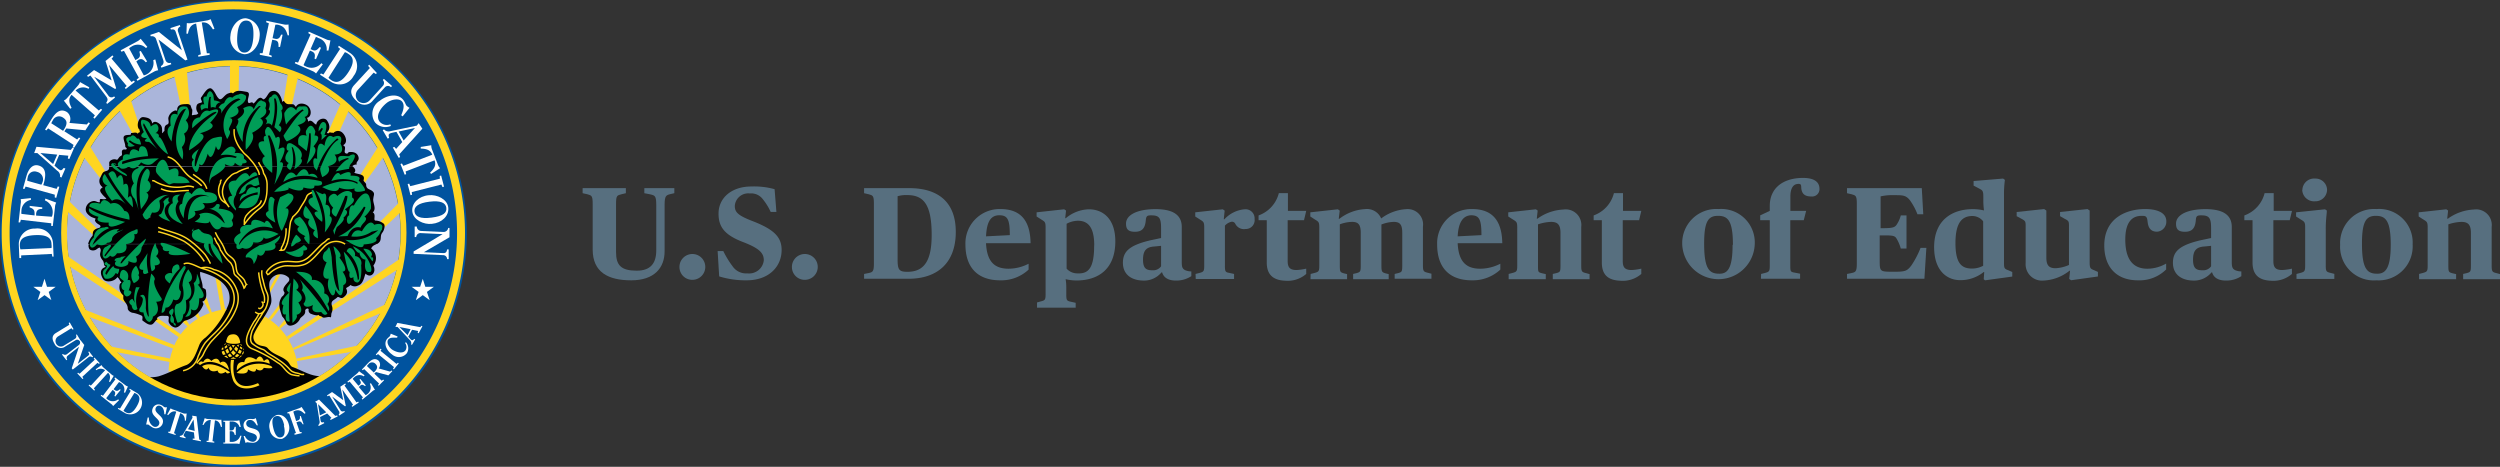 <svg xmlns="http://www.w3.org/2000/svg" xmlns:xlink="http://www.w3.org/1999/xlink" width="305.9" height="57.12" viewBox="0 0 305.9 57.12"><rect x="0" y="0" width="305.9" height="57.12" fill="#333333" stroke="none"/><defs><style>.cls-1,.cls-10,.cls-11,.cls-12,.cls-7,.cls-9{fill:none;}.cls-2{clip-path:url(#clip-path);}.cls-3{fill:#00539f;}.cls-4{fill:#aab5da;}.cls-5{fill:#ffd520;}.cls-6{fill:#fff;}.cls-11,.cls-12,.cls-7,.cls-9{stroke:#ffd520;}.cls-7{stroke-width:0.97px;}.cls-8{fill:#009d57;}.cls-9{stroke-width:0.18px;}.cls-10{stroke:#000;}.cls-10,.cls-11{stroke-width:0.18px;}.cls-12{stroke-width:0.71px;}.cls-13{fill:#576f7f;}</style><clipPath id="clip-path" transform="translate(0 -0.48)"><rect class="cls-1" width="57.39" height="57.97"/></clipPath></defs><g id="Layer_2" data-name="Layer 2"><g id="Layer_1-2" data-name="Layer 1"><g class="cls-2"><path class="cls-3" d="M28.56,57.6A28.56,28.56,0,1,0,0,29,28.56,28.56,0,0,0,28.56,57.6" transform="translate(0 -0.48)"/><path class="cls-4" d="M28.59,49.41A20.41,20.41,0,1,0,8.19,29a20.4,20.4,0,0,0,20.4,20.4" transform="translate(0 -0.48)"/><polyline class="cls-5" points="26.36 33.94 27.07 37.96 27.54 37.9 26.95 34.23"/><polygon class="cls-5" points="35.12 41.16 48.98 31.63 48.62 32.99 35.24 41.52 35.12 41.16"/><polygon class="cls-5" points="34.12 40.01 34.83 39.15 35.12 39.5 34.29 40.21 34.12 40.01"/><polygon class="cls-5" points="32.87 38.97 34.29 37.13 34.32 37.65 33.17 39.15 32.87 38.97"/><polyline class="cls-5" points="46.56 27.1 48.92 24.7 49.1 25.88 47.08 27.79"/><polyline class="cls-5" points="44.66 22.33 46.97 19.13 46.31 17.89 44.06 21.44"/><polyline class="cls-5" points="25.68 38.32 24.95 36.85 25.25 36.39 25.94 38.26 25.68 38.33"/><polygon class="cls-5" points="24.2 38.26 24.52 38.9 24.24 39.06 23.89 38.6 24.2 38.26"/><polygon class="cls-5" points="22.75 39.09 23.23 39.81 22.98 39.98 22.21 39.27 22.75 39.09"/><polygon class="cls-5" points="19.19 38.85 22.14 40.91 21.9 41.28 18.9 39.21 19.19 38.85"/><polygon class="cls-5" points="15.11 36.07 8.24 31.33 8.42 32.52 15.4 37.13 15.11 36.07"/><polygon class="cls-5" points="8.42 24.58 11.85 27.96 11.38 28.73 8.12 25.76 8.42 24.58"/><polygon class="cls-5" points="10.13 19.07 12.21 21.74 12.86 20.91 10.96 17.83 10.13 19.07"/><polyline class="cls-5" points="40.35 16.42 41.46 16.23 42.76 13.33 41.76 12.5 40.16 16.17"/><polygon class="cls-5" points="36.48 9.36 35.24 8.95 34.65 12.68 35.72 12.8 36.48 9.36"/><polygon class="cls-5" points="14.57 13.39 16.31 16.5 17.34 16.22 16 12.21 14.57 13.39"/><polygon class="cls-5" points="22.15 13.15 21.32 9.24 22.86 8.71 23.22 12.86 22.15 13.15"/><polygon class="cls-5" points="29.26 7.76 29.2 11.26 28.14 11.55 28.14 7.82 29.26 7.76"/><polyline class="cls-5" points="32.81 35 33.05 35.83 34.31 33.54 33.92 33.54 33.01 35.28"/><path class="cls-5" d="M28.79,48.36c3.78,0,7.5-.33,7.5-3s-3.73-7.63-7.63-7.16c-3.75.45-7.83,5-7.83,7.63s4.19,2.49,8,2.49" transform="translate(0 -0.48)"/><path d="M13.36,20.82a2.71,2.71,0,0,0,0-.4c0-.29.49-.57.91-.4.16.07.25-.35.54-.47s-.1-.6.27-.76c.14-.07.4.08.43-.14,0-.07-.18-.15-.18-.23,0-.4-.2-.7-.21-1.07s.42-.35.78-.37c.09,0,.15-.1.12-.22.27,0,.69-.17.84.1.11-.28.3-.08.24-.33-.09-.41-.06-.19-.11-.26-.34-.48,0-1.52.56-1.46s1,.19,1.07.8c.26-.45.77-.11,1,.12s.22.55.22.91.15-.13.28-.12c0-.4,0-.68.34-.81s.07-.62.15-.86a1.2,1.2,0,0,1,.68-.8c.31-.16.56.1.05-.05.57.16.2-.06.43-.44s.82-.33,1.31-.35c0,.11.08.06.17.09s.2.59.28.59c0,.9-.26.68.4.63.17,0,.38-.16.31-.22a.92.92,0,0,1-.19-.85c.06-.29.29-.34.56-.41s-.16-.45,0-.64.43-.68.72-.94c.13-.12.37-.25.55-.13.45.32.55.91.9,1.22s.64-.46,1.13-.63c.24-.08.45-.17.59,0,.44-.48,1-.31,1.64-.21s.1.76.2,1.21.46-.18.66.23c.31-.19.41-.52.71-.67s.45.2.56.15c.43-.18.53-.92,1-1,.74-.2,1.15.66,1.28,1.34.06-.08.16-.18.22-.1.34.5.57.32,1.08.37.13,0,.24.21.36.32.32-.66,1.29-.4,1.57,0,.43.56.24,1.3-.24,1.34.15.16.09.27.21.47a.22.22,0,0,1,.24-.12c.32.06.43.38.71.48.08-.68,1-.95,1.3-.52s.49,1,0,1.49c0,0,.11.15.21.08s.19-.16.21-.1.29,0,.36.08a.78.78,0,0,1,1.16,0c.33.32.68,1.16.05,1.48.08.08.2.15.22.24.06.38-.24.75.26.8.07,0,.15-.18.24-.19.48-.06,1,.06,1.15.58s-.34.55-.21.94a.77.77,0,0,0-.59.24l0,0Z" transform="translate(0 -0.48)"/><path d="M43.13,20.82c.23.19.51.5.21.8.51.22,1.39.13,1.15.89-.05.16.31.36.31.54,0,.7.56.5.89.95.17.23,0,.48,0,.72-.15.53.45,1.28-.08,1.75.46.24,0,1,.35,1a1.63,1.63,0,0,1,1,.39c.23.25,0,.86-.15,1.05-.37.43-.06.84-.42,1.23a1.33,1.33,0,0,1-.24.19H10.78a2.23,2.23,0,0,1,.5-.95c.2-.19-.2-.75.79-1,.22-.07.27-.16.19-.3s-.66-.27-.65-.77c0,.2.05,0,.09-.05s-.37-.14-.57-.26c-.67-.43-.73-.84-.56-1.28a1.11,1.11,0,0,1,.79-.63c.33-.06.46.1.71.14s.09-.16.16-.34.54.11.79-.13a3.34,3.34,0,0,1-.68-.73c-.17-.31-.05-.43.23-.64a.89.89,0,0,1-.34-1.1c.17-.29.26-.65.48-.78s.57-.09.64-.43a1.27,1.27,0,0,0,0-.2Z" transform="translate(0 -0.48)"/><path d="M46.14,30.3c-.33.21-.51.17-.73.58a1.47,1.47,0,0,1,.4,1.91c-.26.39,0,.07,0,.77-.06.53-.56.9-1.09.4-.19.53-.3,1.28-.91,1.46a.9.9,0,0,1-.93-.07c-.15.22-.58.33-.52.44.26.49,0,.81-.33,1.07s-.62-.17-.76,0c-.39.38-.82.38-.67,1a1.13,1.13,0,0,1,0,.85c-.13.23,0,.68-.22.58s-.74.17-.93,0-.36-.09-.48-.28c-.26.1-.15-.06-.12.06a2.05,2.05,0,0,1-.74-.17.46.46,0,0,1-.34-.55.14.14,0,0,0-.21-.1c-.1,0-.22.15-.22.22.08.59-.45.71-.62,1a1.47,1.47,0,0,1-1.18.86c-.49,0-.49-.42-.74-.78,0-.06-.28-.35-.29-.39-.33-1-.54-1.59,0-2.4.09,0,.4-.38.27-.55-.34-.43.23-.92.56-1.32a.4.4,0,0,0,0-.42A1.43,1.43,0,0,0,33,34.9c-.24.88.43,2,.13,2.81-.49,1.36-1.5,2.36-2.07,3.7a1,1,0,0,0,.58,1.26c.36.2.87.11,1.12.42.7.86,1.77.91,2.48,1.66.18.19.29.54.54.63,1.24.44,2.41,1.27,3.77,1.11-.33.61-1,.77-1.56,1A25.1,25.1,0,0,1,34,49a21.19,21.19,0,0,1-9.47.26A21.57,21.57,0,0,1,18,46.72s.08-.1.12-.1a3.84,3.84,0,0,0,1.28-.09c1.18-.35,2.3-1,3.4-1.38.86-.34,1.23-1.57,1.63-2.56a2.33,2.33,0,0,1,.73-.81A10.85,10.85,0,0,0,27.85,38,2.45,2.45,0,0,0,27.91,36c-.64-1.31-2.06-1.85-3.41-2.26-.11.65.31,1.23.29,1.89,0,.14.37.15.4.36.08.51.14,1.19-.45,1.42a.33.33,0,0,1,.09.46,3.22,3.22,0,0,1-2.18,1.84c-.29.07-.63.86-1.22.85a1.09,1.09,0,0,1-.78-.65c-.11-.42.22-.79-.29-.78s-.88-.1-1.17.3l.1.11c-.34.15-.46.65-.83.67s-.7-.29-1-.49c-.14-.08.12-.51-.16-.63a4.67,4.67,0,0,0-1-.33c-.25,0-.65-.25-.67-.53,0-.48-.29-.68-.5-1.07-.09-.16,0-.45-.06-.55a1.32,1.32,0,0,1-.42-1.33c0-.1.14-.16.21-.24-.22-.21-.24-.46-.5-.65-.37.58-1.44.71-1.75.22s-.5-1.26.36-1.47c-.37-.21-.16-.49-.41-.81-.67-.84,0-1.05-.34-1.53-.06-.09-.37.16-.44.21a.75.75,0,0,1-.8,0,.8.8,0,0,1-.13-.65Z" transform="translate(0 -0.48)"/><polygon class="cls-6" points="52.04 35.09 53.08 35.09 53.08 35.1 52.24 35.72 52.57 36.71 52.56 36.72 51.73 36.11 50.9 36.72 50.89 36.71 51.22 35.72 50.37 35.1 50.37 35.09 51.41 35.09 51.73 34.12 51.73 34.12 52.04 35.09"/><polygon class="cls-6" points="5.75 35.09 6.8 35.09 6.8 35.1 5.96 35.72 6.28 36.71 6.28 36.72 5.45 36.11 4.62 36.72 4.61 36.71 4.94 35.72 4.09 35.1 4.09 35.09 5.13 35.09 5.44 34.12 5.45 34.12 5.75 35.09"/><path class="cls-7" d="M28.55,56.86A27.86,27.86,0,1,0,.69,29,27.86,27.86,0,0,0,28.55,56.86Z" transform="translate(0 -0.48)"/><polygon class="cls-5" points="35.88 42.58 47.26 37.19 46.85 38.2 35.95 42.82 35.88 42.58"/><polygon class="cls-5" points="36.25 43.88 44 42.23 43.29 43 36.31 44.18 36.25 43.88"/><polygon class="cls-5" points="10.25 37.84 10.79 38.73 21.24 42.67 21.37 42.24 10.25 37.84"/><polygon class="cls-5" points="13.2 42.33 20.9 43.9 20.79 44.3 13.75 43 13.2 42.33"/><path class="cls-6" d="M24.29,28.67s.08.11.12.11.07-.07.11-.11Z" transform="translate(0 -0.48)"/><path class="cls-6" d="M18.37,26.9s-.11.07-.11.11.07.08.11.12Z" transform="translate(0 -0.48)"/><path class="cls-8" d="M36.36,30.18a.8.8,0,0,0,.47-.29c0-.08-.2-.4-.58-.69-.3.25-.84,1.51-.54,1.43s.44-.41.65-.45" transform="translate(0 -0.48)"/><path class="cls-8" d="M13.86,20.5c.12,0,.17.05.25.11s.16,0,.11-.05-.31-.2-.52-.08c-.67.4,2.25,1.85,1.82,1.5.05-.18-.35-.37-.48-.44-.75-.44-.89-.87-1.18-1" transform="translate(0 -0.48)"/><path class="cls-5" d="M20.64,46s-.33-6.6,7.14-7.75" transform="translate(0 -0.48)"/><path class="cls-5" d="M32.37,39.18a8.18,8.18,0,0,1,4.09,6.49" transform="translate(0 -0.48)"/><path class="cls-9" d="M24.59,33.27a2.1,2.1,0,0,1,1.58.2,3.87,3.87,0,0,1,2.94,3,3.45,3.45,0,0,1-.3,2,7.33,7.33,0,0,1-1.06,1.73c-.62.76-1.28,1.39-1.9,2.07a6.78,6.78,0,0,0-1,1.62c-.19.37-.58.69-.76,1.06m-1.6-12.17a1,1,0,0,1,.62-.08c.68.15,1.22.53,1.85.69a7.16,7.16,0,0,1,2.56,1.31,2.88,2.88,0,0,1,.92,3.39,9.39,9.39,0,0,1-2.22,3.21c-.33.3-.84.82-1.12,1.14a7.06,7.06,0,0,0-.75,1.42,1.18,1.18,0,0,0-.13.3,2.36,2.36,0,0,1-1.82,1.68" transform="translate(0 -0.48)"/><path class="cls-5" d="M24.24,45c.27-.35.4-.35.62-.22,0,0,.4-.84,1-.13,0,0,.75-.76,1.07.22,0,0,.75-.67,1.11.89,0,0-2-1.74-3.56-.62Z" transform="translate(0 -0.48)"/><path class="cls-5" d="M24.76,45.28s1-.85,3.41.75c0,0-.38.35-.55-.05,0,0-.8.56-1-.16,0,0-.84.38-1.11-.35,0,0-.26.61-.79-.19" transform="translate(0 -0.48)"/><path class="cls-5" d="M27.66,42.23c.19-.67.33-.83.91-.85.76,0,.82,1,.82,1,0,.27-1.83.23-1.73-.13" transform="translate(0 -0.48)"/><path class="cls-5" d="M27.59,42.51a.82.82,0,0,0-.46.67c-.07.72.38,1.2,1.42,1.2s1.31-.58,1.31-1.09a.75.75,0,0,0-.4-.69,2.92,2.92,0,0,1-.89.11,2.38,2.38,0,0,1-1-.2" transform="translate(0 -0.48)"/><path class="cls-10" d="M27.86,42.63s.11,1.53,1.4,1.73m-1-1.65s.53,1.2,1.51,1.23m-.91-1.25a1.79,1.79,0,0,0,1.11.76m-.69-.8a1.82,1.82,0,0,0,.65.4m-.23-.36a1.51,1.51,0,0,1-.84,1.67m.47-1.71s-.11,1.46-1.4,1.66m.91-1.6S28.19,44,27.22,44m1-1.29a2.3,2.3,0,0,1-1.25.73m.8-.86a2.2,2.2,0,0,1-.68.4" transform="translate(0 -0.48)"/><path class="cls-9" d="M32.31,38.57a.92.92,0,0,0-.19.25,1.73,1.73,0,0,1-.2.32s0,0,0,0c-.17.36-.14.14-.33.53A15,15,0,0,0,30.84,41c-.13.46-.32,1.11,0,1.49a4.08,4.08,0,0,0,1.42.78,2.39,2.39,0,0,1,.35.28c.35.29.82.49,1.53,1a6.7,6.7,0,0,1,1.2,1,1.8,1.8,0,0,0,.37.36,2,2,0,0,0,.48.19s0,0,0,0a2.86,2.86,0,0,1,.65.19,1.2,1.2,0,0,0,.38,0M32,37.39a.35.35,0,0,1,.18.23.52.52,0,0,1-.16.48c-.06.06-.13.15-.24.14s-.11-.06-.17-.09m.44-4.6a2.67,2.67,0,0,0,.15,1.25,2.74,2.74,0,0,0,.09.39,5.51,5.51,0,0,0,.32,1,1.71,1.71,0,0,1,.18,1,3.45,3.45,0,0,1-.27,1,1.55,1.55,0,0,1-.51.6.65.65,0,0,1-.78-.15m.43.28a4.74,4.74,0,0,1-.59.94c-.79,1.38-1.43,2.68-.3,3.26A16.47,16.47,0,0,1,34,44.87c.69.36.93,1.11,1.65,1.44a5.47,5.47,0,0,0,1,.16m-5-12.66a10.42,10.42,0,0,0,.59,2.57,2,2,0,0,1,.08,1.16v-.09" transform="translate(0 -0.48)"/><path class="cls-5" d="M33,45s-.05-1-.71-.33c0,0-.4-1.15-.94-.18,0,0-1.24-.84-1.46.31,0,0-1-.26-.91,1A3.63,3.63,0,0,1,33,45" transform="translate(0 -0.48)"/><path class="cls-5" d="M33.17,45.27a3.9,3.9,0,0,0-4.22.84s1.47.36,1.38-.44c0,0,1,.67,1-.05,0,0,.6.49.95-.13,0,0,1.54.22.87-.22" transform="translate(0 -0.48)"/><path class="cls-5" d="M28.55,47.09c.91,1.7,3.2.53,3.2.53l-.18-.26c-3.78,1.62-2.93-2.85-2.93-2.85h-.38a5.23,5.23,0,0,0,.29,2.58" transform="translate(0 -0.48)"/><path class="cls-10" d="M27.37,42.45a2.44,2.44,0,0,0,.87,2" transform="translate(0 -0.48)"/><path class="cls-8" d="M13.27,21.77a17.6,17.6,0,0,0,3,4.08s0-2-.63-1.15c0,0,.36-2.31-.53-1.6,0,0,0-2-.8-.8,0,0-.26-1.51-1.06-.53" transform="translate(0 -0.48)"/><path class="cls-8" d="M12.82,21.77a32,32,0,0,0,2.67,3.82s-.89-1.16-1.78-.54c0,0-1.51-1.68-.53-1.86a.83.83,0,0,1-.36-1.42" transform="translate(0 -0.48)"/><path class="cls-8" d="M17,26.36s-1-3.94.71-5.39a.43.43,0,0,0-.8.09s-1.33.35-.53,1.86a1.35,1.35,0,0,0,.08,1.87A8.85,8.85,0,0,1,17,26.36" transform="translate(0 -0.48)"/><path class="cls-8" d="M17.26,26.12s-.71-3.73.72-5c0,0,.71.09.08,1.43a.87.87,0,0,1-.17,1.51s.89.17-.63,2" transform="translate(0 -0.48)"/><path class="cls-8" d="M10.93,25.76a23.53,23.53,0,0,0,4.91,1.6s.09-1.06-.62-1.06c0,0-.62-1.33-1.69-.89,0,0-.89-1-1.24,0,0,0-1.38-.42-1.36.35" transform="translate(0 -0.48)"/><path class="cls-8" d="M10.91,25.94s.91.87,4.4,1.69c0,0-2.31,1.24-2,.09,0,0-1.87.09-1.25-.71,0,0-1.55-.36-1.11-1.07" transform="translate(0 -0.48)"/><path class="cls-8" d="M13.29,28.43a3.47,3.47,0,0,0-2,2.11s1.6-1.82,2.75-2l.58-.06s-.85.58.2.2a.26.26,0,0,1,.2-.09c.13,0-1.27.53-1.31,1.11a.49.49,0,0,1-.56.47,1,1,0,0,1-1.26.17s-.45.62-.76.38c0,0-.47-.38.36-1.2a1.26,1.26,0,0,1,1.28-1.2s.43-.22.54.09" transform="translate(0 -0.48)"/><path class="cls-8" d="M13.49,30.74l-.65.89s-.15.27.07.2c0,0,2.09-2.82,3.51-3.16,0,0,.47-.31.42,0,0,0,.11.6-.42.44,0,0,.38,1.14-1,1.23,0,0,.46,1.2-1.11,1.13,0,0-.38.71-.83.29,0,0-.71.78-.91,0,0,0-.15-.93.47-1.11,0,0,.43-.32.51-.18a.18.18,0,0,1,0,.2" transform="translate(0 -0.48)"/><path class="cls-8" d="M13,32.5a3.12,3.12,0,0,0,.35.33s.38-.09-.08.44c0,0-.43.51-.36.74l.13.09s.51-.92.87-1.07c0,0-.13.31.67.35a1.07,1.07,0,0,1-.2.65s-.23-.22-.29-.05a1.1,1.1,0,0,1-1.25.58s-.62-.8.07-1.2c0,0,.33-.38.09-.42a.22.22,0,0,1-.2-.27Z" transform="translate(0 -0.48)"/><path class="cls-8" d="M14.75,32s-.82,0-.71.4l.2,0s-.35.29-.06.57a1.36,1.36,0,0,0,1.42-.08s.29-.43,0-.52c0,0,1.06.54,1.13.07a.75.75,0,0,0-.11-.55,1.31,1.31,0,0,0,.71-1.14s.64-1,.49-1.06a26.37,26.37,0,0,0-2.93,3h-.16a2.08,2.08,0,0,1,.67-.87s-.56.09-.63.09" transform="translate(0 -0.48)"/><path class="cls-8" d="M15.73,34.74c.56-.09,0,1.33,0,1.33.15-.15.35.14.35.14a.65.65,0,0,1-.58.55.51.51,0,0,1-.28-.75c-.34-.09-.36-.38-.36-.65,0,0,.16-.42.29-.44s-.58-.43-.51-.58,0-.82.49-.84c0,0,.82.19.48,1.26" transform="translate(0 -0.48)"/><path class="cls-8" d="M21.13,38.23s-.84.4-.2.82c0,0-.33,1,.27.93,0,0,.06.4.31.33,0,0,.06-.24-.25-.37a.91.91,0,0,0-.22-.87s.38-.6.09-.84" transform="translate(0 -0.48)"/><path class="cls-8" d="M22.71,33.32s-1.31,2.33-.58,2.8c0,0,0,1.48-.93,1,0,0-.27,1.07-.94,1,0,0-.09.69-.49.63,0,0,0-2.23,2.67-5.65,0,0,.27-.24.27.14" transform="translate(0 -0.48)"/><path class="cls-8" d="M21.24,33.05s.73-.67.73.33a4.7,4.7,0,0,0-1.2,1.78s-.95-.64-.44-1.09a.74.74,0,0,1,.76-.13.88.88,0,0,1,0-.62c.13-.31.13-.27.13-.27" transform="translate(0 -0.48)"/><path class="cls-8" d="M18.51,33.92a16.59,16.59,0,0,0-.29,5.31l-.11-.07a2.74,2.74,0,0,1-.27-1s.18-2.2-.73-1.45a.43.43,0,0,1,.35.56,1.93,1.93,0,0,1-.35.91s-.36.53.44.53c0,0,.18,1.13.76,1.16a.76.76,0,0,0,.4-.65s1.06-.38.4-1.82c0,0,1,0,.58-.53,0,0-1-1.45-.8-2.09,0,0,.26-.24-.38-.82" transform="translate(0 -0.48)"/><path class="cls-8" d="M23.31,31.54s-4.89-2.4-3.38-.8c0,0-.18.62.8.45,0,0-.89.88,2.58.35" transform="translate(0 -0.48)"/><path class="cls-8" d="M19,30.21a4.41,4.41,0,0,0-.44,3.46s.62-.17.35-.71c0,0,1.34,0,.18-1.15a.66.66,0,0,0,.09-1Z" transform="translate(0 -0.48)"/><path class="cls-8" d="M18.06,31.45a5.66,5.66,0,0,0,.09,2.4s-.8.53-.62-.35c0,0-1,.08-.09-1.07Z" transform="translate(0 -0.48)"/><path class="cls-8" d="M16.64,33a1.56,1.56,0,0,0-.26,2.13s1-.44.53-1c0,0,.35-.18-.27-1.16" transform="translate(0 -0.48)"/><path class="cls-8" d="M16.2,37.05s-.8.27-.09.8c0,0,.09.89.71.44a3.27,3.27,0,0,1,.27-2.66h-.45s-.44,1.33-.09,1.95Z" transform="translate(0 -0.48)"/><path class="cls-9" d="M19.35,28.3c1.27.54,2.63.69,3.79,1.55a11,11,0,0,1,1.95,1.77,7.7,7.7,0,0,1,.66,1.12m-6.4-3.91A14.79,14.79,0,0,1,22.52,30,8,8,0,0,1,25,32.47" transform="translate(0 -0.48)"/><path class="cls-8" d="M17.44,26.74s.45,1.51,1.16-.26c0,0,1.33.35.89-1.43,0,0,.62-.71,1.15-.71,0,0-1.6-.35-3.2,2.4" transform="translate(0 -0.48)"/><path class="cls-8" d="M23,27.36s-.09-3.37,2.58-2.84c0,0-2.93-1.33-3.11,2.67,0,0-1.07-1.6-.18-1.78,0,0,.18-2.22,1.16-1.16,0,0,.88-1.51,1.68-.26,0,0,1.6-.09,1.42.89,0,0-.17.62-1.77.44,0,0,1.06.8-1,1,0,0,.62.53-.8,1.06" transform="translate(0 -0.48)"/><path class="cls-8" d="M25.35,26a2.34,2.34,0,0,1,2,1.42c.63,1.43-.89-1.69-3-.71,0,0,.54.27-.53.89,0,0,2.13.53,1.78-.18,0,0,.71,1.87,1.51.8,0,0,1.95.54,1.24-.8,0,0,1.07-1.15-1.6-1.42,0,0,.45-.71-.27-.53a1.06,1.06,0,0,1-1.15.53" transform="translate(0 -0.48)"/><path class="cls-9" d="M28.66,16.28a2.89,2.89,0,0,0,.24,1.5,4.05,4.05,0,0,0,.76,1.2,2,2,0,0,0,.4.43,4.92,4.92,0,0,1,.63.66,5.74,5.74,0,0,1,.79,1.11,1.6,1.6,0,0,1,.25.7m-.09-1.56c.11.31.35.55.46.85a1.79,1.79,0,0,1,.13.39c0,.16.15.29.21.45a2.46,2.46,0,0,1,.24,1c0,1.08,0,2.32-.93,3A7.89,7.89,0,0,0,29.86,28c.09-.21,0-.45.06-.66a1.7,1.7,0,0,1,.18-.44,3.86,3.86,0,0,1,1-.91c.37-.27.8-.54.87-1M19.69,23.57a3.58,3.58,0,0,0,1.69.34,15.91,15.91,0,0,1,1.73-.12m-4.49-1.2c.12,0,.24,0,.35.09a5.49,5.49,0,0,0,3.87.59,1.8,1.8,0,0,1,.89.12m-.11-1.58c.87.62,1.4.9,1.69,1.78m-4.8-3.91c1.11.24,1.63,1.43,2.42,2.19.5.48,1.15.75,1.62,1.23.13.13,0-.06.13.13" transform="translate(0 -0.48)"/><path class="cls-11" d="M27.06,22.45a.24.24,0,0,1-.08.19c0,.05,0,.15,0,.21a2.75,2.75,0,0,0-.15.36,2,2,0,0,0,.2,1.62c.19.32.6.44.85.74M30.45,21a6.84,6.84,0,0,0-1.28.48.86.86,0,0,1-.37.18,1.33,1.33,0,0,0-.64.42,2.5,2.5,0,0,0-.94,1.83,2.2,2.2,0,0,0,.31,1.14,4.12,4.12,0,0,0,.51.77" transform="translate(0 -0.48)"/><path class="cls-9" d="M40.34,29.7c-.32,0-.37.24-.65.42-.61.39-1.55,1.59-2.15,2-1,.67-1.6.28-2.65.36a3,3,0,0,0-2,.92c-.07.06-.33.36-.28.45s.08.13.16.23c.11-.08.12-.05.21-.14a3.33,3.33,0,0,1,1.54-.86c.72-.23,1.61.15,2.72-.24.87-.3,1.72-1.47,2.38-2.13a2,2,0,0,1,2.61-.36M38.3,24c-.31.11-.66.23-.78.54a3.45,3.45,0,0,1-.3.61c-.13.22-.27.42-.4.64s-.21.38-.33.54a4.58,4.58,0,0,1-.65.67s-.29.61-.28.6c-.24,1.2-.11,2.35-.74,3.38,0,.09-.29.15-.52.13.12-.11.11-.12.12-.14s0-.21.08-.29A4.27,4.27,0,0,0,35,28.41" transform="translate(0 -0.48)"/><path class="cls-8" d="M35.57,35.09s-.71.76-.4,1l.18.22s-1.38,1.25-.67,1.52c0,0-.4,1.33.31,1.11,0,0-.22,1,.45.88a19.46,19.46,0,0,1,.13-4.71" transform="translate(0 -0.48)"/><path class="cls-8" d="M35.92,34.52A51.38,51.38,0,0,0,35.79,40s.76-.66.49-1c0,0,1.15-.18.22-1.51,0,0,1.11-.49-.26-1.56,0,0,.8-.26-.32-1.37" transform="translate(0 -0.48)"/><path class="cls-8" d="M36.63,34.61a41.74,41.74,0,0,1,3.43,4.22s-.27.49-.76-.18c0,0-1.42.31-1-.85,0,0-1,.58-1.16-.17,0,0,.67-.58-.22-1.65,0,0,.4-.31-.27-1.37" transform="translate(0 -0.48)"/><path class="cls-8" d="M36.19,33.72a13.23,13.23,0,0,1,4,4.8s.28-.14-.13-.85a.77.77,0,0,0-.4-1.29,1.35,1.35,0,0,0-1.51-1.64s.39-1.07-2-1" transform="translate(0 -0.48)"/><path class="cls-8" d="M40.59,32.07s.13,2.89.71,3.78c.38.58.18,0,.18,0s-.4-2.79-.4-4.08c0,0-.18-.76-.27-1.07s.8.58.85.93-.14.36-.14.36,1.33,1.64.4,1.73c0,0,.93,1.29.09,1.65,0,0,0,1.72-.58,1.11a2.32,2.32,0,0,1-.4-.58s0,.93-.44.67a2.08,2.08,0,0,1-.36-2s-1.32.34-.26-2c0,0-.85-.26-.27-1.24a1.4,1.4,0,0,0,.49-.54c.18-.35.4,1.2.4,1.2" transform="translate(0 -0.48)"/><path class="cls-8" d="M42.06,31.27a6,6,0,0,1,1.73,3.51l.13-.17a4.15,4.15,0,0,0-1.51-3.38s.27-.8.84-.13a.79.79,0,0,1,.18.71.86.86,0,0,1,.76,1.11s.18,2-.45,2.13c0,0-.57,0-.49-.67,0,0-.71.54-.44-.75,0,0-.13.89-.75-2.36" transform="translate(0 -0.48)"/><path class="cls-8" d="M43.17,30.61a3.94,3.94,0,0,1,2.22,2.49s.22.75-.22.66c0,0-.72.18-.45-1.51,0,0-.62,0-.75-.89,0,0-.09.36-.8-.75" transform="translate(0 -0.48)"/><path class="cls-8" d="M44.45,30.92s.94-.09,1.07.71l-.13.35s.35-.17.26.36l-.08.13Z" transform="translate(0 -0.48)"/><path class="cls-8" d="M46.59,28.79a2.12,2.12,0,0,1-.58.84c.44.67-1.51.76-1.51.76,0,1-2.27-.58-2.27-.58a5.06,5.06,0,0,0,4.05-1.16l-.8.18a3.6,3.6,0,0,1-2.49.58s.31-1.11,1.29-.62c0,0,.93-1.74,1.51-.8,0,0,.93-.36,1,.22l-.05.35Z" transform="translate(0 -0.48)"/><path class="cls-8" d="M42.54,29.36l-1.15.05a6.28,6.28,0,0,0,3.33-3.56l-.18-.09a13.84,13.84,0,0,1-1.6,2c-.57.49-.66-.8-.22-.93,0,0-.09-1.43.58-1.2,0,0,1.24-2.31,1.86-1.16A3.6,3.6,0,0,1,45.39,26a3.29,3.29,0,0,1-.8,1s.49.13-.05.71c0,0-.4.4-.4.62,0,0-1-.4-1.6,1" transform="translate(0 -0.48)"/><path class="cls-8" d="M43.08,24.08s0-.27,0,.57c0,0,.62.23-.17.89l-.72.58s.72.22-.17,1c0,0,.35.22-.8,1.15a5.71,5.71,0,0,0-.31.94l-.14-.54s1.78-3.15,1.74-4.22h-.27A25.76,25.76,0,0,1,41.12,27s-.89-.36-.35-1.11c0,0-1.25-1.2,0-1.69a.43.43,0,0,1,.49.27s1.11-1.07,1.78-.4" transform="translate(0 -0.48)"/><path class="cls-8" d="M39.43,23.37S42.28,22,43.74,23l0-.22a4.27,4.27,0,0,0-3.2-.14s.71-1.59,1.11-.75c0,0,1.47-.84,1.24.09,0,0,1.51-.09,1,.58,0,0,1.11,1.24.67,1.28,0,0-1.42.4-1.16-.31a3,3,0,0,1-1.91-.09s0,1-2.09-.08" transform="translate(0 -0.48)"/><path class="cls-8" d="M38.59,23.77a7.79,7.79,0,0,1,1.15,5.15S41,27.41,40.46,27s-.14,0-.14,0,.36-1.47-.49-1.47c0,0,.36-1.77-.35-1.29,0,0-.89-.35-.89-.48" transform="translate(0 -0.48)"/><path class="cls-8" d="M38.41,23.85s1.29,3,1,3.78c0,0-1.69-1.24-.49-1.29,0,0-2.18-1.24-.62-1.73,0,0-.45-1.29.13-.76" transform="translate(0 -0.48)"/><path class="cls-8" d="M36.68,27a3.74,3.74,0,0,1,1.15,3.38s-1-.84-.44-1c0,0-1.56-.67-.76-1.16,0,0-1.06-.53-.44-1Z" transform="translate(0 -0.48)"/><path class="cls-8" d="M37.26,25.9s-.45,1,.26,1.29l.36.09s-.67.73.66,1.37c0,0-.66.54.36,1a6,6,0,0,0-1.51-4Z" transform="translate(0 -0.48)"/><path class="cls-8" d="M37.17,30.47s-1.11,1-2.05.8,2.23,1.65,2-.13c0,0,1,0,.09-.67" transform="translate(0 -0.48)"/><path class="cls-8" d="M34.06,29.1a3.57,3.57,0,0,0-4.8,1.37l0-.22s1.37-2.8,4.13-1.82c0,0-.65-1.54-1-.67,0,0-1.74-1-1.65.23,0,0-1.73-.14-1.29,1,0,0-1.42.66-.49,1.42,0,0-.26.89.71.4A.91.91,0,0,0,31,30.12s1,.31,1.29-.62c0,0,0,.62,1.82-.4" transform="translate(0 -0.48)"/><path class="cls-9" d="M26.22,29.56c.07.09.22.49.32.64a2.32,2.32,0,0,1,.45.92s.08.06.1.1a5.68,5.68,0,0,0,1.14,1.43,3.65,3.65,0,0,1,.23.43,7.17,7.17,0,0,1,.18.83c.08.28.39.42.57.65a3,3,0,0,1,.65,1.18c.16-.11.12-.35.31-.45-.13-.11-.21-.45-.29-.56-.34-.51-.81-.59-.93-1.18s-.05-.79-.27-1.17-.66-.57-.9-.87a1.42,1.42,0,0,1-.26-.44,5.44,5.44,0,0,0-.61-1.17,5.46,5.46,0,0,1-.56-1" transform="translate(0 -0.48)"/><path class="cls-8" d="M31.66,30.56S29.79,31.5,30.1,32c0,0,.85-.27.94.8a2.61,2.61,0,0,0,.49-1.2s.57.58.93-.45c0,0,1.69.09,1.15-.84,0,0,.67-.44.67-1a5.66,5.66,0,0,1-2.62,1.2" transform="translate(0 -0.48)"/><path class="cls-8" d="M33.52,24s1.65-2.4,5.78-1.34c0,0,.58.63-.84.54,0,0,.26.66-1.34.22,0,0,.14.84-1.91,0,0,0,.8.4-1.69.54" transform="translate(0 -0.48)"/><path class="cls-8" d="M34.68,22.74a4.86,4.86,0,0,1,4.18-.48.71.71,0,0,0-1.07-.4s-.39-1.56-1.47.08c0,0-.13,0-.13,0s-.76-1.16-1.51.75" transform="translate(0 -0.48)"/><path class="cls-8" d="M34.28,24.61a4.78,4.78,0,0,0,.09,4,.15.15,0,0,0,.13.09s1.51-3,.4-2.71c0,0,2-1.6.36-1.86Z" transform="translate(0 -0.48)"/><path class="cls-8" d="M33.61,24.88a5.11,5.11,0,0,0,.09,2.84s-1.91-.93-.84-1.42c0,0-.22-2.62.75-1.42" transform="translate(0 -0.48)"/><path class="cls-8" d="M28.86,26.25s-1.78-1.68-.44-1.82c0,0-1.25-1.86.44-1.86,0,0,1.15-1.65,1.64-.49,0,0,.8-1.07,1-.14,0,0-2.45.72-2.63,2.4a1.36,1.36,0,0,0,0,1.65Z" transform="translate(0 -0.48)"/><path class="cls-8" d="M29.57,23.5a4.91,4.91,0,0,1,2-1.33l.18.88s-.62.4-.89.05a.55.55,0,0,0-.8.58,1,1,0,0,1-.84.53Z" transform="translate(0 -0.48)"/><path class="cls-8" d="M29.17,25.9a2.87,2.87,0,0,1,2.36-1.6V24s-1.69.27-2.18,1.11c0,0-.05-.89.75-.93,0,0,.27-1.24,1.29-.62,0,0,.22-.27.4-.18a2.66,2.66,0,0,1-.22,1.51s-.31,1.42-2.4,1" transform="translate(0 -0.48)"/><path class="cls-8" d="M25.26,29.1s.93-.05.8,1.2a4.11,4.11,0,0,1,1.16,2.44s-1.43-1.33-1.47-2.44l-.22,0a2.25,2.25,0,0,0,.62,1.73s-1.6-1.2-1.11-1.77c0,0-1.87-.23-1.51-1.29s-.09-.18-.09-.18l.89-.31s.44.62.93.58" transform="translate(0 -0.48)"/><path class="cls-8" d="M22.11,24.3s-.62.18-.27.84c0,0-1.07,1,.53,2.76,0,0-2.4-.71-1.64-2.18,0,0,.27-.4.4-.35s-.53-1.16,1-1.07" transform="translate(0 -0.48)"/><path class="cls-8" d="M20.69,24.65s-.27.4.08.63c0,0-1.46.75.09,2.31,0,0-1.2-.34-1.46-.8l.31-.14s.62-1,.26-1.46c0,0,.32-.54.72-.54" transform="translate(0 -0.48)"/><path class="cls-8" d="M21.22,22.88a10.11,10.11,0,0,0,2-.05,1.56,1.56,0,0,0-1.42-.8s.39-1.52-1.11-.71c0,0-.4-2.17-1.33-.89,0,0-.54.8-.14,1.29A6.6,6.6,0,0,0,20.6,23c.26.13.31-.09.62-.09" transform="translate(0 -0.48)"/><path class="cls-8" d="M19.44,19.86a13.67,13.67,0,0,0-4.49.71v-.31a11.07,11.07,0,0,1,3.16-.67s-.05-1.16-.62-1.2c0,0-.49-.18-.49.62,0,0-1-.8-1.16.4,0,0-.93-.31-.8.58,0,0-1.25.48-.22,1.11a1,1,0,0,0,.93-.27s.67.8,1.51-.49c0,0,.85.63,1.47.09a6.6,6.6,0,0,1,.71-.57" transform="translate(0 -0.48)"/><path class="cls-8" d="M21,17.77s.22-3,1.47-3.91l.31-.09s-2.45,3.78-.45,6.22a2.54,2.54,0,0,0-.08-1.51,1.44,1.44,0,0,0,.26-1.65,1,1,0,0,0,.31-1.51l-.09-.13a1.2,1.2,0,0,0,.14-1.64s-.85-.23-1,.31a.74.74,0,0,0-.13.66s-1.16-.66-.85,1.34c0,0-.93.49.09,1.91" transform="translate(0 -0.48)"/><path class="cls-8" d="M20.6,19.37s-1.06-.29-3-3.82c0,0-.09.22-.09.22a9.76,9.76,0,0,0,1.78,3s-.93-.93-1.11-.93-.8,0-.18-.45c0,0-1.29,0-.4-.75,0,0-.62-1.25-.22-1.51,0,0,1,0,1.06.84,0,0,.67-.58.85-.13a.65.65,0,0,1-.27.93s.62,0,.36.62c0,0,.17-.84,1.2,2" transform="translate(0 -0.48)"/><path class="cls-8" d="M15.89,17.63a2.22,2.22,0,0,0,1.37.54s-.13-.94-.48-.71c0,0-.49-.71-.76-.27,0,0-1,0-.35.84,0,0-.32.63.75.32,0,0,.09,0,.09,0l-.76-.54Z" transform="translate(0 -0.48)"/><path class="cls-8" d="M24.37,18.66a3.65,3.65,0,0,0-.53,2.22l.13-.09s.8-3.24,2.36-3.47c0,0,.66-.17.8-.08s-.22,2.57-.71,1.11c0,0-.49,2.22-1,.93,0,0-.57,2-1,1.24,0,0-.18,1.51-.62.85,0,0-.67-.85-.09-1.38,0,0-.84-.36.71-1.33" transform="translate(0 -0.48)"/><path class="cls-8" d="M26.33,14.39s-3.11,1.91-3.2,4.49c0,0,2.84-1.69,1.33-2.09,0,0,2.4-.62,1.25-1.29,0,0,2.26-2.35-.09-1.42,0,0-.67-.4-1.16.76,0,0-1.11,0-.93,1.33a13.32,13.32,0,0,1,2.53-1.91c.76-.27.27.13.27.13" transform="translate(0 -0.48)"/><path class="cls-8" d="M25.57,23s0-4.13,3.38-3.15c.08,0-.18,0-.18,0l.22-.18a3.38,3.38,0,0,0-2-.18s1.25-1.87,1.83-.67a.51.51,0,0,1-.14.4S30,19,29.84,19.9c0,0,.89.53-.18.58,0,0,0,.71-.93-.09,0,0,0,.8-1.29.13,0,0,.75.36-1.42,1.6,0,0-.27.09-.45.89" transform="translate(0 -0.48)"/><path class="cls-8" d="M24.68,14s-.48-.84.32-.75c0,0-.4-1.11.26-.94,0,0,.36-1.37.85-.17l.08.62A2.52,2.52,0,0,1,27,13a.69.69,0,0,0-.62.67s-.4-.18-.58,0c0,0-.13-1.24.05-1.33h-.22a5.47,5.47,0,0,0-.18,1.42.66.66,0,0,0-.76.22" transform="translate(0 -0.48)"/><path class="cls-8" d="M26.77,13.68s.45.09.27.71c0,0,.89-1.69,2.18-1.86l.22.13a3.37,3.37,0,0,0-1.91,4.22l.26.62s.58-.84.27-1.07.93-1.42,0-1.51c0,0,1.69-.35.93-1.33,0,0,1.25-.53,1.11-1.38,0,0-.53-.44-.88-.17a1.41,1.41,0,0,0-.8.4s-.54-.4-1,.66a1,1,0,0,0-.67.58" transform="translate(0 -0.48)"/><path class="cls-8" d="M29.66,17.81A5.3,5.3,0,0,1,28.9,16s.49-.71.14-.93c0,0,1.2-.67.71-1.33,0,0,1.06-.67,1.29.13,0,0,.66-1.51,1.11-1,0,0,.66,0,.31.85,0,0,.53.66-.62,1.24,0,0,1.2.62-1,1.78,0,0,.62.66-.76,2.08a7,7,0,0,1,1.83-5.37H31.7a5.23,5.23,0,0,0-2,4.35" transform="translate(0 -0.48)"/><path class="cls-8" d="M33.3,21.63a13.86,13.86,0,0,0-.53-4.57H33a8.12,8.12,0,0,1,.57,6s1.83-3,.67-2.71c0,0,1.42-2.58-.18-1.6,0,0,.58-2.09-.31-1.38,0,0-.8-2-1.2-1.15,0,0-.26.27,0,.89,0,0-.44-.09-.22.66,0,0-1.29-.17-.35,1.25a2.9,2.9,0,0,0,.44.58s-1.16.44.93,2.08" transform="translate(0 -0.48)"/><path class="cls-8" d="M32.86,13.9s.31-.66,0-1.06c0,0,0-.49.32-.49,0,0,.62-1.11,1.11.75,0,0,.57.58.13.89a2,2,0,0,1-.31,1.82s.62.23.13.85c0,0-.49-.49-.67-.62,0,0,.67-2.36.14-3.51h-.18a7.27,7.27,0,0,1-.27,3.33.47.47,0,0,0-.8-.09s.45-.49,0-.8c0,0,.89-.71.45-1.07" transform="translate(0 -0.48)"/><path class="cls-8" d="M35,15.72s-.36-1.46-.14-1.51c0,0,.58-1.24,1.38-.22,0,0,.13-.53.49-.49s.71-.13.89.18.18,1-.36,1.11c0,0,.68.57-.84,1,0,0,1.33.8-1.33,2a1.82,1.82,0,0,1-.4-.71S36.46,14.3,37.17,14L37,13.86a7.83,7.83,0,0,0-2,1.86" transform="translate(0 -0.48)"/><path class="cls-8" d="M38.59,16.57s-.44-1.42-1.07-.22c0,0-.22.22,0,.75,0,0-1.28-.53-1,1.07,0,0,.88.66,1,.8a12.85,12.85,0,0,0,.31-2.18h.18a9.92,9.92,0,0,1-.49,3.78s1.69-1.56.84-2.18c0,0,1.2-1.33.13-1.33Z" transform="translate(0 -0.48)"/><path class="cls-8" d="M39,16.17s.22-.8.58-.76.44.49.26,1.16L39.7,17H40l-.67.62s.14-.75-.13-.84l.31-.53-.13-.14-.4.45Z" transform="translate(0 -0.48)"/><path class="cls-8" d="M38.46,21s-.45-1.51.35-1.07c0,0-.18-2.71.89-1.6,0,0,.22-1.73,1.07-1.07,0,0,1.37-.66.89.8,0,0,.79,1.25-.72,1.34,0,0,.89,1-.8,1.42,0,0,.58.75-.71,1.33,0,0-.35-.89-.22-1.15s1.09-2.92,2.22-3.42l-.17-.18a8.38,8.38,0,0,0-2.49,3.95Z" transform="translate(0 -0.48)"/><path class="cls-8" d="M41.52,20.34s-.31-.53,0-.71,1.11.05,1.24-.08,1.2-.58.31.84a1,1,0,0,0-.35.75s-.67.09-1.65.32c0,0,1-1.47,1.65-1.52l-.18-.13s-1,.27-1.07.53" transform="translate(0 -0.48)"/><path class="cls-8" d="M35.84,18.52A3.92,3.92,0,0,1,36,21.19s1.38-.8.8-1.33c0,0,.71-.85-1.16-1.83,0,0-.49-.17-.53.27,0,0-.18.62.22.62,0,0-.93,1,0,1.51,0,0-.58.45.18.85,0,0,.67-.58.18-2.8Z" transform="translate(0 -0.48)"/><path class="cls-8" d="M24.11,34s.66,1.33.08,1.29c0,0,1.52,1.73.18,1.69,0,0,.09,2-1,1.33,0,0,.23.93-.71.93a2.13,2.13,0,0,0,.49-1.86,2.22,2.22,0,0,0,.54-2.27s.44-.18.4-1.11" transform="translate(0 -0.48)"/><path class="cls-8" d="M23.35,33.9s.45.84-.27,1.11c0,0,.94,1.68-.35,2.22,0,0,.27,1.51-.31,1.73,0,0,0,1-.71,1,0,0-.71-1.73-.09-2.27,0,0,1.24-.09.71-2.26a3.55,3.55,0,0,1,.71-2Z" transform="translate(0 -0.48)"/><path class="cls-6" d="M6.3,30.83a1.4,1.4,0,0,0,0-.45c0-.7-.42-1.2-2-1.13s-1.9.6-1.87,1.29a1.67,1.67,0,0,0,.07.45Zm-3.71.9,0,.33H2.37L2.3,30.45a1.92,1.92,0,0,1,2-2,1.92,1.92,0,0,1,2.19,1.81l.07,1.62H6.4l-.06-.33Z" transform="translate(0 -0.48)"/><path class="cls-6" d="M6.88,25.27a1.26,1.26,0,0,0-.15.55l-.27,2.31-.19,0v-.33l-3.72-.43-.09.32-.19,0,.26-2.27a1.43,1.43,0,0,0,0-.57l1.25-.13,0,.22a1.4,1.4,0,0,0-1.16,1.4,1.08,1.08,0,0,0,0,.31l1.61.19,0-.24c0-.41-.13-.59-.6-.74l0-.19,1.54.18,0,.19c-.49,0-.7.17-.75.58l0,.24L6.34,27a1.11,1.11,0,0,0,.09-.31A1.55,1.55,0,0,0,5.49,25l.07-.22Z" transform="translate(0 -0.48)"/><path class="cls-6" d="M5.06,23.08a1.46,1.46,0,0,0,.13-.28.94.94,0,0,0-.66-1.29.84.84,0,0,0-1.14.68,1.15,1.15,0,0,0-.05.41Zm-1.93.23-.14.3-.18-.05.42-1.51c.22-.81.71-1.53,1.48-1.32,1,.27.9,1.25.66,2.14l-.08.27,1.64.45.14-.3.19.05-.38,1.35-.18-.05,0-.34Z" transform="translate(0 -0.48)"/><path class="cls-6" d="M7,19.4l-2.06-.2h0l1.56,1.36Zm.52,2.8-.18-.08A.73.73,0,0,0,7,21.37L4.57,19.21H4.18l.28-.77,4.21.38.2-.28.18.08-.57,1.32-.18-.07.06-.34-1.12-.1-.57,1.32.45.39a1,1,0,0,0,.23.15c.19.08.31-.1.45-.26L8,21.1Z" transform="translate(0 -0.48)"/><path class="cls-6" d="M7.72,16.49l.15-.23c.42-.67.33-1.08-.16-1.39a.84.84,0,0,0-1.25.34c-.06.09-.12.22-.19.35Zm-1.83-.3-.22.25-.16-.1L6.34,15c.43-.67,1-1.33,1.85-.81a1.06,1.06,0,0,1,.3,1.33l2.13.19.22-.26.17.11-.56.86-2.34-.22-.23.35,1.56,1,.22-.25.16.1-.76,1.18-.16-.1L9,18.21Z" transform="translate(0 -0.48)"/><path class="cls-6" d="M9.49,11a1.34,1.34,0,0,0,.3-.48l1.14.65-.1.18a1.31,1.31,0,0,0-1.58.21L12.09,14l.26-.21.15.12L11.57,15l-.15-.13.19-.28L8.76,12.08c-.45.52-.28,1.05,0,1.6l-.17.11-.78-1a1.38,1.38,0,0,0,.44-.36Z" transform="translate(0 -0.48)"/><path class="cls-6" d="M13.1,13.2,13,13.05c.16-.26.26-.41,0-.76L11.06,9.72l-.29.17-.12-.15.86-.69,2.15,1.27-.75-2.38.85-.68.12.15-.23.25,2.44,2.85.29-.17.12.15-1.11.88-.12-.15L15.5,11,13.33,8.41h0l.88,2.86-.12.1L11.52,9.87h0l1.72,2.28a.46.46,0,0,0,.72.12l.12.15Z" transform="translate(0 -0.48)"/><path class="cls-6" d="M19.35,9.08a1.52,1.52,0,0,0-.54.19l-2,1.1-.09-.17.27-.2L15.17,6.7l-.31.11-.1-.17,2-1.08a1.37,1.37,0,0,0,.45-.34l.82,1-.17.14a1.4,1.4,0,0,0-1.81-.15.92.92,0,0,0-.25.19l.77,1.43.21-.12c.37-.19.41-.44.27-.91l.17-.09L18,8l-.17.1c-.32-.39-.54-.48-.91-.29L16.68,8l.91,1.7a1,1,0,0,0,.3-.1,1.55,1.55,0,0,0,.86-1.75L19,7.74Z" transform="translate(0 -0.48)"/><path class="cls-6" d="M22.25,6.63h0l-.75-2.25c-.11-.32-.29-.33-.59-.28l-.06-.18L22,3.54l.07.18a.49.49,0,0,0-.28.64l1.15,3.42-.27.09L19.4,5.32h0l.85,2.52a.5.5,0,0,0,.65.32l.06.18-1.22.42-.06-.19a.56.56,0,0,0,.3-.71l-.86-2.53a.54.54,0,0,0-.67-.4l-.06-.18,1.05-.36Z" transform="translate(0 -0.48)"/><path class="cls-6" d="M25.23,3a1.3,1.3,0,0,0,.54-.18L26.24,4l-.18.08c-.33-.52-.69-.95-1.37-.84L25.31,7h.34l0,.19-1.39.23,0-.19.32-.1L24,3.37c-.68.11-.89.64-1,1.23l-.19,0,.05-1.3a1.52,1.52,0,0,0,.57,0Z" transform="translate(0 -0.48)"/><path class="cls-6" d="M31,5c.08-1.49-.27-2-.88-2s-1,.53-1.09,1.91.27,2,.87,2,1-.52,1.1-1.9M28.2,4.82c.06-1,.87-2.16,1.91-2.1A2,2,0,0,1,31.76,5c-.05,1-.87,2.16-1.9,2.11A2,2,0,0,1,28.2,4.82" transform="translate(0 -0.48)"/><path class="cls-6" d="M31.79,7.18l0-.19.34,0,.77-3.66-.32-.12,0-.19,2.15.45a1.28,1.28,0,0,0,.57,0l.06,1.33H35.2C35,4.13,34.78,3.68,34,3.51a.8.8,0,0,0-.31,0l-.34,1.64.34.08c.39.08.58-.17.7-.51l.19,0-.31,1.5-.19,0c0-.42,0-.72-.42-.81l-.35-.07-.39,1.83.32.12,0,.19Z" transform="translate(0 -0.48)"/><path class="cls-6" d="M38.67,9.47a1.26,1.26,0,0,0-.47-.31l-2.13-.94.08-.17.32.09L38,4.71l-.28-.18.07-.17,2.09.92a1.29,1.29,0,0,0,.55.14l-.24,1.24-.22,0a1.4,1.4,0,0,0-1-1.52A1.09,1.09,0,0,0,38.65,5L38,6.49l.22.1c.38.17.6,0,.88-.35l.18.08-.62,1.41-.18-.08c.11-.48.05-.72-.34-.89l-.22-.09-.78,1.77a.92.92,0,0,0,.27.16,1.55,1.55,0,0,0,1.91-.39l.18.14Z" transform="translate(0 -0.48)"/><path class="cls-6" d="M40.19,10a2.1,2.1,0,0,0,.35.29c.58.38,1.22.34,2.07-.95s.61-1.9,0-2.27a1.42,1.42,0,0,0-.41-.21Zm1.43-3.54-.26-.22.11-.16,1.36.88a1.92,1.92,0,0,1,.44,2.81,1.92,1.92,0,0,1-2.74.74l-1.37-.89.11-.16.3.14Z" transform="translate(0 -0.48)"/><path class="cls-6" d="M46.11,9.41,46,9.55l-.28-.18-1.92,2.09a1,1,0,0,0,0,1.36,1,1,0,0,0,1.42-.05L46.84,11a.52.52,0,0,0,0-.73l.13-.14,1,.87-.13.15a.51.51,0,0,0-.73,0l-1.48,1.62a1.27,1.27,0,0,1-2,.07c-.67-.61-.92-1.26-.29-1.95l1.92-2.09-.22-.26.13-.15Z" transform="translate(0 -0.48)"/><path class="cls-6" d="M47.83,15.89a1.7,1.7,0,0,1-1.94-.43,1.86,1.86,0,0,1,.58-2.65c.81-.65,2.17-1,2.88-.1a2,2,0,0,1,.23.39,2.15,2.15,0,0,0,.16.31,1.55,1.55,0,0,0,.37.26l-.84,1.05-.18-.14c.24-.54.47-1.22.11-1.67s-1.33-.28-1.89.17c-.73.59-1.42,1.58-.84,2.31a1.17,1.17,0,0,0,1.29.3Z" transform="translate(0 -0.48)"/><path class="cls-6" d="M49.39,17.67l1.39-1.53h0l-2,.43Zm-2.56-1.26.16-.1a.73.73,0,0,0,.78.22L51,15.85l.23-.3.45.68-2.83,3.14.11.33-.17.1-.72-1.26.17-.09.23.25.75-.84-.71-1.25-.59.13a.93.93,0,0,0-.25.1c-.18.1-.11.31-.06.51l-.17.1Z" transform="translate(0 -0.48)"/><path class="cls-6" d="M53.56,20.57a1.34,1.34,0,0,0,.29.49l-1.11.71-.11-.17c.44-.42.79-.86.54-1.5l-3.54,1.36.07.33-.18.07L49,20.55l.18-.07.17.29,3.54-1.36c-.24-.63-.8-.73-1.41-.75l0-.2,1.29-.21a1.39,1.39,0,0,0,.11.56Z" transform="translate(0 -0.48)"/><polygon class="cls-6" points="49.88 22.52 50.07 22.47 50.2 22.78 53.83 21.86 53.8 21.53 53.98 21.48 54.33 22.84 54.14 22.89 54.01 22.58 50.38 23.5 50.42 23.83 50.23 23.88 49.88 22.52"/><path class="cls-6" d="M52.78,27.11c1.48-.18,1.91-.61,1.83-1.21s-.69-.91-2.07-.74-1.9.62-1.82,1.22.69.9,2.06.73m-.33-2.74c1-.12,2.28.47,2.4,1.5s-.8,1.89-2,2c-1,.12-2.28-.48-2.4-1.5s.8-1.9,2-2" transform="translate(0 -0.48)"/><path class="cls-6" d="M51.87,31.34h0l2.37.11c.34,0,.41-.15.47-.45h.19l0,1.19h-.19a.49.49,0,0,0-.5-.49l-3.6-.16v-.29l3.55-2.12h0L51.47,29a.51.51,0,0,0-.54.49h-.19l0-1.29H51a.55.55,0,0,0,.55.54l2.67.12a.57.57,0,0,0,.62-.49H55L55,29.51Z" transform="translate(0 -0.48)"/><path class="cls-6" d="M9,40.75l-.11.07-.15-.18-1.63,1a.67.67,0,0,0-.23.9.65.65,0,0,0,.94.23l1.35-.83a.34.34,0,0,0,.12-.48l.11-.06.45.74-.11.07a.34.34,0,0,0-.48-.11L8,42.87a.86.86,0,0,1-1.33-.33c-.32-.52-.36-1,.18-1.32l1.63-1L8.41,40l.12-.07Z" transform="translate(0 -0.48)"/><path class="cls-6" d="M9.52,45h0l1.27-1c.18-.14.15-.26,0-.44l.11-.08.49.64-.1.08a.33.33,0,0,0-.47,0l-1.92,1.5-.12-.15.89-2.65h0L8.29,44a.34.34,0,0,0-.06.48l-.1.08-.54-.69.1-.08a.39.39,0,0,0,.53,0L9.64,42.7a.38.38,0,0,0,.1-.52l.11-.08.46.59Z" transform="translate(0 -0.48)"/><polygon class="cls-6" points="9.46 45.69 9.55 45.6 9.73 45.74 11.59 44.02 11.46 43.84 11.56 43.75 12.2 44.44 12.11 44.53 11.93 44.39 10.07 46.11 10.2 46.3 10.1 46.38 9.46 45.69"/><path class="cls-6" d="M13.6,46.26a.9.9,0,0,0,.32.21l-.46.76-.12-.06c.14-.39.22-.76-.12-1.08L11.48,48l.14.18-.09.1-.69-.65.09-.09.19.12,1.74-1.88a.9.9,0,0,0-1.08,0l-.07-.12.72-.51a.77.77,0,0,0,.23.3Z" transform="translate(0 -0.48)"/><path class="cls-6" d="M13.84,50.17a.81.81,0,0,0-.26-.28l-1.26-1,.08-.1.2.11,1.52-2L14,46.77l.08-.11,1.23.93a.86.86,0,0,0,.34.18l-.35.78-.14-.07a.93.93,0,0,0-.41-1.15.69.69,0,0,0-.19-.1l-.66.87.13.1c.23.17.39.13.64-.09l.1.07L14.1,49l-.1-.08c.14-.3.14-.47-.09-.64l-.13-.09-.78,1a.67.67,0,0,0,.14.15,1.05,1.05,0,0,0,1.32,0l.1.11Z" transform="translate(0 -0.48)"/><path class="cls-6" d="M15.11,50.73a.91.91,0,0,0,.24.18c.41.25.84.21,1.37-.69s.37-1.29,0-1.53a1.05,1.05,0,0,0-.28-.13ZM16,48.3l-.18-.14.07-.11.94.56a1.44,1.44,0,0,1-1.47,2.45l-.94-.56.06-.11.21.08Z" transform="translate(0 -0.48)"/><path class="cls-6" d="M20.25,51.17l-.15,0c0-.34-.07-.81-.44-1a.42.42,0,0,0-.6.21c-.31.74,1.24,1,.81,2a.87.87,0,0,1-1.16.43,4.62,4.62,0,0,1-.56-.38,1.17,1.17,0,0,0-.27,0l.19-.86.15,0a1.17,1.17,0,0,0,.58,1.1.49.49,0,0,0,.66-.26c.3-.71-1.21-1-.76-2a.75.75,0,0,1,1-.38,1,1,0,0,1,.25.14.55.55,0,0,0,.18.13.49.49,0,0,0,.3,0Z" transform="translate(0 -0.48)"/><path class="cls-6" d="M22.46,51.07a.94.94,0,0,0,.38,0l-.09.88h-.13c0-.41-.13-.78-.57-.91l-.76,2.44.2.1,0,.13-.9-.28,0-.13.22,0,.76-2.45c-.44-.14-.72.12-1,.43l-.11-.07.42-.77a.94.94,0,0,0,.35.17Z" transform="translate(0 -0.48)"/><path class="cls-6" d="M23.82,53.21l-.14-1.39h0L23,53ZM22,53.94l0-.13a.5.5,0,0,0,.46-.29l1.1-1.93-.05-.25.54.08.33,2.84.2.09,0,.13-1-.2,0-.13h.23l-.08-.76-1-.2-.19.36a.36.36,0,0,0-.07.17c0,.14.11.19.23.26l0,.13Z" transform="translate(0 -0.48)"/><path class="cls-6" d="M26.7,51.83a.88.88,0,0,0,.38,0l.08.88-.13,0c-.11-.4-.27-.74-.73-.79L26,54.46l.22.06v.13l-.94-.1v-.13h.23l.28-2.55c-.46,0-.69.25-.89.61l-.12,0,.27-.84a.9.9,0,0,0,.37.11Z" transform="translate(0 -0.48)"/><path class="cls-6" d="M29.29,54.82a.94.94,0,0,0-.38-.06H27.33v-.13l.22,0,0-2.54-.22,0v-.13H28.9a.91.91,0,0,0,.38-.06l.18.83-.15,0a.93.93,0,0,0-1-.67.51.51,0,0,0-.21,0v1.09h.16c.28,0,.39-.12.45-.45h.14v1h-.13c-.07-.32-.17-.45-.45-.46h-.16v1.31l.21,0a1.05,1.05,0,0,0,1.08-.75l.15,0Z" transform="translate(0 -0.48)"/><path class="cls-6" d="M31.55,52.52l-.14,0c-.18-.29-.44-.69-.84-.65a.42.42,0,0,0-.44.46c.07.8,1.56.28,1.66,1.41a.86.86,0,0,1-.82.92,4,4,0,0,1-.68-.07.75.75,0,0,0-.25.09l-.23-.85.15,0a1.16,1.16,0,0,0,1,.71.52.52,0,0,0,.47-.54c-.07-.77-1.53-.31-1.63-1.44a.75.75,0,0,1,.71-.81.88.88,0,0,1,.29,0,.91.91,0,0,0,.23,0,.62.62,0,0,0,.27-.11Z" transform="translate(0 -0.48)"/><path class="cls-6" d="M34.78,52.54c-.22-1-.55-1.23-1-1.14s-.56.53-.34,1.45.55,1.23.95,1.14.56-.54.34-1.45M33,53a1.45,1.45,0,0,1,.84-1.73c.74-.17,1.33.4,1.51,1.18a1.46,1.46,0,0,1-.84,1.73A1.33,1.33,0,0,1,33,53" transform="translate(0 -0.48)"/><path class="cls-6" d="M36.06,53.68,36,53.55l.21-.1-.83-2.39-.22,0,0-.12,1.4-.49a1,1,0,0,0,.34-.18l.49.75-.13.09c-.38-.35-.65-.54-1.18-.36l-.19.1L36.23,52l.23-.08c.25-.09.27-.3.23-.53l.12,0,.34,1-.12,0c-.13-.25-.27-.41-.53-.32l-.23.08.42,1.2.22,0,0,.13Z" transform="translate(0 -0.48)"/><path class="cls-6" d="M39.92,50.93l-1-1h0l.22,1.38ZM39,52.61l-.06-.12A.48.48,0,0,0,39.1,52l-.35-2.19-.2-.17.48-.27,2,2,.23-.06.06.12-.87.44-.06-.12.17-.14-.53-.54-.87.44.06.4a.85.85,0,0,0,.06.17c.06.13.21.08.35.06l.05.12Z" transform="translate(0 -0.48)"/><path class="cls-6" d="M41.51,51.33l-.08-.1a.36.36,0,0,0,0-.51l-1.14-1.85-.21.1-.07-.11.62-.41,1.37,1-.36-1.65.61-.4.07.11-.17.15,1.47,2.06.21-.1.07.11-.79.53-.08-.11.17-.15-1.31-1.86h0l.42,2-.09.06L40.64,49h0l1,1.63a.31.31,0,0,0,.48.13l.08.11Z" transform="translate(0 -0.48)"/><path class="cls-6" d="M45.88,48.18a.76.76,0,0,0-.33.19l-1.2,1-.09-.1.15-.17-1.63-1.93-.19.12-.09-.1,1.18-1a.88.88,0,0,0,.25-.29l.68.51-.1.12a.93.93,0,0,0-1.21.16.36.36,0,0,0-.14.16l.7.83.13-.1c.21-.19.21-.35,0-.64l.1-.09.67.8-.1.08c-.26-.2-.42-.24-.64,0l-.12.1.84,1a.78.78,0,0,0,.18-.11,1,1,0,0,0,.33-1.28l.14-.07Z" transform="translate(0 -0.48)"/><path class="cls-6" d="M45.74,46.07l.12-.13c.37-.39.36-.67.08-.94a.56.56,0,0,0-.87.06.92.92,0,0,0-.17.21Zm-1.18-.43-.18.14-.09-.09.72-.76c.37-.39.86-.74,1.33-.3a.74.74,0,0,1,0,.93l1.39.39.18-.14.09.09-.48.51L46,46l-.2.2.91.87.17-.14L47,47l-.66.68-.09-.09.13-.18Z" transform="translate(0 -0.48)"/><polygon class="cls-6" points="48.19 45.2 48.09 45.11 48.21 44.92 46.25 43.32 46.08 43.47 45.98 43.39 46.58 42.66 46.68 42.74 46.56 42.93 48.52 44.53 48.69 44.38 48.79 44.46 48.19 45.2"/><path class="cls-6" d="M49.68,42.36a1.13,1.13,0,0,1,.1,1.34,1.25,1.25,0,0,1-1.82.14c-.58-.4-1.06-1.22-.63-1.85a1.49,1.49,0,0,1,.21-.22l.17-.16a1.73,1.73,0,0,0,.1-.3l.84.34-.06.15c-.39,0-.88-.07-1.1.25s.08.91.47,1.19,1.3.61,1.66.1a.79.79,0,0,0-.06-.9Z" transform="translate(0 -0.48)"/><path class="cls-6" d="M50.24,40.76l-1.37-.27h0l1,1Zm.17,1.92-.11-.06a.51.51,0,0,0-.15-.53l-1.51-1.61-.26,0,.24-.49,2.8.52.16-.17.11.06-.47.86-.12-.07.07-.21-.75-.15-.47.85.28.3a.49.49,0,0,0,.14.11c.13.07.22-.05.32-.15l.11.07Z" transform="translate(0 -0.48)"/><circle class="cls-12" cx="28.61" cy="28.49" r="20.77"/></g><path class="cls-13" d="M72.52,31V25.4c0-1-.15-1-.64-1.15l-.59-.13V23.5h5.29v.62l-.54.13c-.54.13-.66.18-.66,1.15v5.94c0,1.62.64,2.26,2.53,2.26,1.67,0,2.39-.88,2.39-2.48V25.63c0-1.17-.12-1.24-.79-1.38l-.67-.13V23.5h3.67v.62l-.48.11c-.52.13-.71.2-.71,1.33v5.68c0,2-1.25,3.54-4.08,3.54S72.52,33.79,72.52,31Z" transform="translate(0 -0.48)"/><path class="cls-13" d="M83.14,33.2a1.58,1.58,0,1,1,1.57,1.52A1.56,1.56,0,0,1,83.14,33.2Z" transform="translate(0 -0.48)"/><path class="cls-13" d="M88,34.3l-.19-3.1h.69a11.76,11.76,0,0,0,1.18,1.92,2,2,0,0,0,1.78.81,1.8,1.8,0,0,0,2-1.6c0-.88-.53-1.45-2.48-2.21-2.34-.88-3.06-1.89-3.06-3.5,0-1.94,1.62-3.32,4-3.32a9.24,9.24,0,0,1,2.86.33L95,26.41H94.3a7.23,7.23,0,0,0-1.09-1.71,1.77,1.77,0,0,0-1.46-.55,1.65,1.65,0,0,0-1.84,1.52c0,.76.35,1.17,2.24,1.89,2.55,1,3.49,1.92,3.49,3.51,0,2-1.52,3.71-4.29,3.71A11,11,0,0,1,88,34.3Z" transform="translate(0 -0.48)"/><path class="cls-13" d="M96.9,33.2a1.58,1.58,0,1,1,1.57,1.52A1.56,1.56,0,0,1,96.9,33.2Z" transform="translate(0 -0.48)"/><path class="cls-13" d="M105.73,34l.56-.11c.5-.11.64-.19.64-1.16V25.4c0-1-.14-1-.64-1.15l-.56-.13V23.5h5.51c3.41,0,5.71,1.57,5.71,5.36s-2.25,5.73-5.79,5.73h-5.43ZM114,29.23c0-3.76-1-4.88-3-4.88a3.63,3.63,0,0,0-1.17.14v7.75c0,1.26.19,1.5,1.2,1.5C113.13,33.74,114,32.32,114,29.23Z" transform="translate(0 -0.48)"/><path class="cls-13" d="M118.13,30.4a4.19,4.19,0,0,1,4.26-4.34c2.27,0,3.67,1.15,3.71,4.18h-5.45c.11,2.35,1.12,3.12,2.77,3.12a5.42,5.42,0,0,0,2.44-.61v.72a4.91,4.91,0,0,1-3.47,1.31C119.54,34.78,118.13,33.12,118.13,30.4Zm2.52-1,2.91-.15c0-1.9-.26-2.43-1.28-2.43S120.73,27.55,120.65,29.44Z" transform="translate(0 -0.48)"/><path class="cls-13" d="M126.89,37.49l.46-.13c.53-.13.59-.21.59-.91V28.33c0-.67-.08-.72-.54-1l-.56-.36v-.51l3.37-.37.23.15-.1.94h.07a4.58,4.58,0,0,1,2.83-1.09c1.57,0,3.23,1,3.23,3.93,0,3.31-2,4.78-4.77,4.78a6,6,0,0,1-1.31-.16,5.8,5.8,0,0,1,.08,1v.85c0,.72.05.8.55.91l.6.13v.6h-4.73Zm7-7c0-2.18-.74-3-2-3a3,3,0,0,0-1.38.37v5.49a1.75,1.75,0,0,0,1.33.58C133.16,34,133.88,33.31,133.88,30.54Z" transform="translate(0 -0.48)"/><path class="cls-13" d="M137.4,32.64c0-1.4.81-2.15,3.37-2.76l1.3-.28V28.4c0-1.3-.25-1.57-1.23-1.57-.51,0-.59.12-.64.59-.08,1-.47,1.42-1.33,1.42s-1.09-.36-1.09-1c0-1.07,1.39-1.77,3.6-1.77,2.05,0,3.22.64,3.22,2.19v4.27c0,.58.06.82.4,1a1.86,1.86,0,0,0,.77.16v.58a3.34,3.34,0,0,1-1.89.54c-.93,0-1.5-.37-1.68-1h-.08a2.77,2.77,0,0,1-2.24,1C138.36,34.78,137.4,34,137.4,32.64Zm4.67.43V30.56l-.8.08c-1,.06-1.41.48-1.41,1.63s.5,1.28,1.15,1.28A1.19,1.19,0,0,0,142.07,33.07Z" transform="translate(0 -0.48)"/><path class="cls-13" d="M146.29,34l.47-.12c.53-.14.59-.22.59-.91V28.33c0-.67-.08-.72-.54-1l-.56-.36v-.51l3.37-.37.23.16-.11,1.06h.08a3.8,3.8,0,0,1,2.46-1.22,1.11,1.11,0,0,1,1.23,1.19,1.08,1.08,0,0,1-1.1,1.22,1.18,1.18,0,0,1-1.27-.66.45.45,0,0,0-.43-.23,1.51,1.51,0,0,0-.83.48v4.87c0,.75.06.83.53.91L151,34v.62h-4.69Z" transform="translate(0 -0.48)"/><path class="cls-13" d="M155,32.6V27.42h-1v-.58a3.91,3.91,0,0,0,2.48-2.73h1.11v2.17h2.24l-.27,1.14h-2v5c0,.78.27,1.1,1.09,1.1a6.56,6.56,0,0,0,1.18-.17V34a3.46,3.46,0,0,1-2.54.83C155.86,34.78,155,34.16,155,32.6Z" transform="translate(0 -0.48)"/><path class="cls-13" d="M160.37,34l.47-.12c.53-.14.59-.22.59-.91V28.33c0-.67-.08-.72-.55-1l-.55-.36v-.51l3.37-.37.23.16-.12,1h.08A5.62,5.62,0,0,1,167,26.07a1.89,1.89,0,0,1,2,1.14H169a5.63,5.63,0,0,1,3.11-1.14,1.88,1.88,0,0,1,2,2.15v4.72c0,.71.08.79.57.91l.47.12v.62h-4.5V34l.42-.1c.46-.13.51-.18.51-.93v-4c0-1-.27-1.34-1.06-1.34a4.46,4.46,0,0,0-1.49.32c0,.13,0,.17,0,.42v4.62c0,.74.08.8.48.93l.41.1v.62h-4.35V34l.42-.1c.45-.13.51-.18.51-.93v-4c0-1-.29-1.34-1.06-1.34a4.45,4.45,0,0,0-1.5.3v5.06c0,.77.06.8.48.93l.41.1v.62h-4.48Z" transform="translate(0 -0.48)"/><path class="cls-13" d="M175.85,30.4a4.18,4.18,0,0,1,4.25-4.34c2.28,0,3.67,1.15,3.72,4.18h-5.46c.11,2.35,1.12,3.12,2.77,3.12a5.47,5.47,0,0,0,2.45-.61v.72a4.94,4.94,0,0,1-3.48,1.31C177.25,34.78,175.85,33.12,175.85,30.4Zm2.51-1,2.91-.15c0-1.9-.25-2.43-1.28-2.43C179.11,26.86,178.44,27.55,178.36,29.44Z" transform="translate(0 -0.48)"/><path class="cls-13" d="M184.6,34l.46-.12c.53-.14.59-.22.59-.91V28.33c0-.67-.08-.72-.54-1l-.56-.36v-.51l3.38-.37.22.15-.11,1h.08a5.84,5.84,0,0,1,3.18-1.12,1.91,1.91,0,0,1,2.18,2.13v4.74c0,.71.08.79.59.91l.43.12v.62H190V34l.43-.1c.47-.13.51-.18.51-.93v-4c0-1-.35-1.34-1.16-1.34a5.55,5.55,0,0,0-1.59.3v5.06c0,.77,0,.8.51.93l.44.1v.62H184.6Z" transform="translate(0 -0.48)"/><path class="cls-13" d="M196,32.6V27.42h-1v-.58a3.91,3.91,0,0,0,2.48-2.73h1.11v2.17h2.24l-.27,1.14h-2v5c0,.78.27,1.1,1.09,1.1a6.56,6.56,0,0,0,1.18-.17V34a3.46,3.46,0,0,1-2.54.83C196.82,34.78,196,34.16,196,32.6Z" transform="translate(0 -0.48)"/><path class="cls-13" d="M205.84,30.44a4.17,4.17,0,0,1,4.45-4.38,4.1,4.1,0,0,1,4.42,4.32,4.44,4.44,0,0,1-8.87.06Zm6.2,0c0-3-.64-3.55-1.83-3.55s-1.69.67-1.69,3.39c0,3,.57,3.69,1.82,3.69C211.37,34,212,33.36,212,30.44Z" transform="translate(0 -0.48)"/><path class="cls-13" d="M215.49,34l.47-.12c.53-.14.59-.22.59-.91V27.42h-1.17v-.59l1.17-.55v-.62c0-2.13,1.58-3.41,4.08-3.41,1.28,0,2,.45,2,1.33a.9.9,0,0,1-1,.94c-.74,0-1.17-.27-1.23-1.07,0-.42-.1-.47-.33-.47-.52,0-1,.34-1,1.57v1.73H221l-.29,1.14h-1.65v5.49c0,.75,0,.85.54.93l.66.13v.62h-4.79Z" transform="translate(0 -0.48)"/><path class="cls-13" d="M226,34l.56-.11c.49-.11.64-.19.64-1.16V25.4c0-1-.15-1-.64-1.15l-.56-.13V23.5h9.15l.18,3.2h-.71a7.73,7.73,0,0,0-.91-1.7c-.51-.65-.89-.64-2-.64a6.23,6.23,0,0,0-1.6.15V28.4h.31c1.18,0,1.45-.1,1.68-.47a3.52,3.52,0,0,0,.48-1.09h.7v4.05h-.7a4.89,4.89,0,0,0-.48-1.15c-.23-.42-.43-.46-1.68-.46H230v3c0,1.46,0,1.45,1.75,1.45,1.36,0,1.6-.07,2.14-.79A11,11,0,0,0,235,30.81h.71l-.24,3.78H226Z" transform="translate(0 -0.48)"/><path class="cls-13" d="M236.66,30.72c0-3.32,2.21-4.65,4.75-4.65a5.81,5.81,0,0,1,1.35.16,9.46,9.46,0,0,1-.08-1.15v-.53c0-.73-.1-.78-.51-1l-.68-.36v-.56l3.61-.3.22.16a13.1,13.1,0,0,0-.11,1.84v8.16c0,.79,0,.87.53,1.06l.48.21v.56l-3.33.46-.16-.13.06-.89h-.06a4.52,4.52,0,0,1-2.84,1C238.28,34.78,236.66,33.65,236.66,30.72Zm6,2.25V27.56a1.68,1.68,0,0,0-1.31-.65c-1.25,0-2.08.78-2.08,3.31,0,2.37.67,3.12,2,3.12A2.92,2.92,0,0,0,242.66,33Z" transform="translate(0 -0.48)"/><path class="cls-13" d="M247.86,32.65v-4.4c0-.67,0-.72-.51-1l-.59-.32v-.51l3.36-.36.27.18V32c0,1,.37,1.3,1.14,1.3a4.64,4.64,0,0,0,1.63-.4V28.25c0-.67,0-.74-.53-1l-.56-.32v-.51l3.36-.36.26.18v6.24c0,.79.05.87.54,1.06l.47.21v.56l-3.28.46-.23-.16.1-1h-.07a5.49,5.49,0,0,1-3.2,1.2A2,2,0,0,1,247.86,32.65Z" transform="translate(0 -0.48)"/><path class="cls-13" d="M257.48,30.51c0-3.35,2.7-4.45,5-4.45,1.63,0,2.59.53,2.59,1.49a1.22,1.22,0,0,1-1.13,1.28c-.84,0-1.09-.56-1.16-1.22s-.2-.72-.73-.72c-1,0-2,.56-2,2.9s.87,3.57,2.71,3.57a4.65,4.65,0,0,0,2.29-.63v.72a4.63,4.63,0,0,1-3.45,1.33C258.93,34.78,257.48,33.12,257.48,30.51Z" transform="translate(0 -0.48)"/><path class="cls-13" d="M265.88,32.64c0-1.4.81-2.15,3.37-2.76l1.3-.28V28.4c0-1.3-.26-1.57-1.23-1.57-.52,0-.6.12-.64.59-.08,1-.47,1.42-1.33,1.42s-1.09-.36-1.09-1c0-1.07,1.39-1.77,3.6-1.77,2.05,0,3.22.64,3.22,2.19v4.27c0,.58.06.82.4,1a1.86,1.86,0,0,0,.77.16v.58a3.34,3.34,0,0,1-1.89.54c-.93,0-1.51-.37-1.68-1h-.08a2.77,2.77,0,0,1-2.24,1C266.84,34.78,265.88,34,265.88,32.64Zm4.67.43V30.56l-.8.08c-1,.06-1.41.48-1.41,1.63s.5,1.28,1.15,1.28A1.19,1.19,0,0,0,270.55,33.07Z" transform="translate(0 -0.48)"/><path class="cls-13" d="M275.62,32.6V27.42h-1v-.58a3.91,3.91,0,0,0,2.48-2.73h1.11v2.17h2.24l-.28,1.14h-2v5c0,.78.27,1.1,1.08,1.1a6.54,6.54,0,0,0,1.19-.17V34a3.47,3.47,0,0,1-2.55.83C276.47,34.78,275.62,34.16,275.62,32.6Z" transform="translate(0 -0.48)"/><path class="cls-13" d="M281,34l.46-.12c.53-.14.6-.22.6-.91V28.33c0-.67-.08-.72-.55-1l-.56-.36v-.51l3.54-.37.22.15c0,.46-.13,1-.13,2.29v4.43c0,.72.07.79.58.91l.47.12v.62H281Zm.72-10.28a1.43,1.43,0,0,1,1.54-1.39,1.41,1.41,0,0,1,1.48,1.39,1.43,1.43,0,0,1-1.48,1.39A1.45,1.45,0,0,1,281.7,23.69Z" transform="translate(0 -0.48)"/><path class="cls-13" d="M286.34,30.44a4.17,4.17,0,0,1,4.45-4.38,4.1,4.1,0,0,1,4.42,4.32,4.16,4.16,0,0,1-4.42,4.4A4.12,4.12,0,0,1,286.34,30.44Zm6.19,0c0-3-.64-3.55-1.82-3.55s-1.7.67-1.7,3.39c0,3,.58,3.69,1.83,3.69C291.86,34,292.53,33.36,292.53,30.44Z" transform="translate(0 -0.48)"/><path class="cls-13" d="M296,34l.46-.12c.53-.14.59-.22.59-.91V28.33c0-.67-.08-.72-.54-1l-.56-.36v-.51l3.38-.37.22.15-.11,1h.08a5.84,5.84,0,0,1,3.18-1.12,1.91,1.91,0,0,1,2.18,2.13v4.74c0,.71.08.79.59.91l.44.12v.62h-4.52V34l.43-.1c.47-.13.52-.18.52-.93v-4c0-1-.36-1.34-1.17-1.34a5.55,5.55,0,0,0-1.59.3v5.06c0,.77.05.8.52.93l.43.1v.62H296Z" transform="translate(0 -0.48)"/></g></g></svg>
